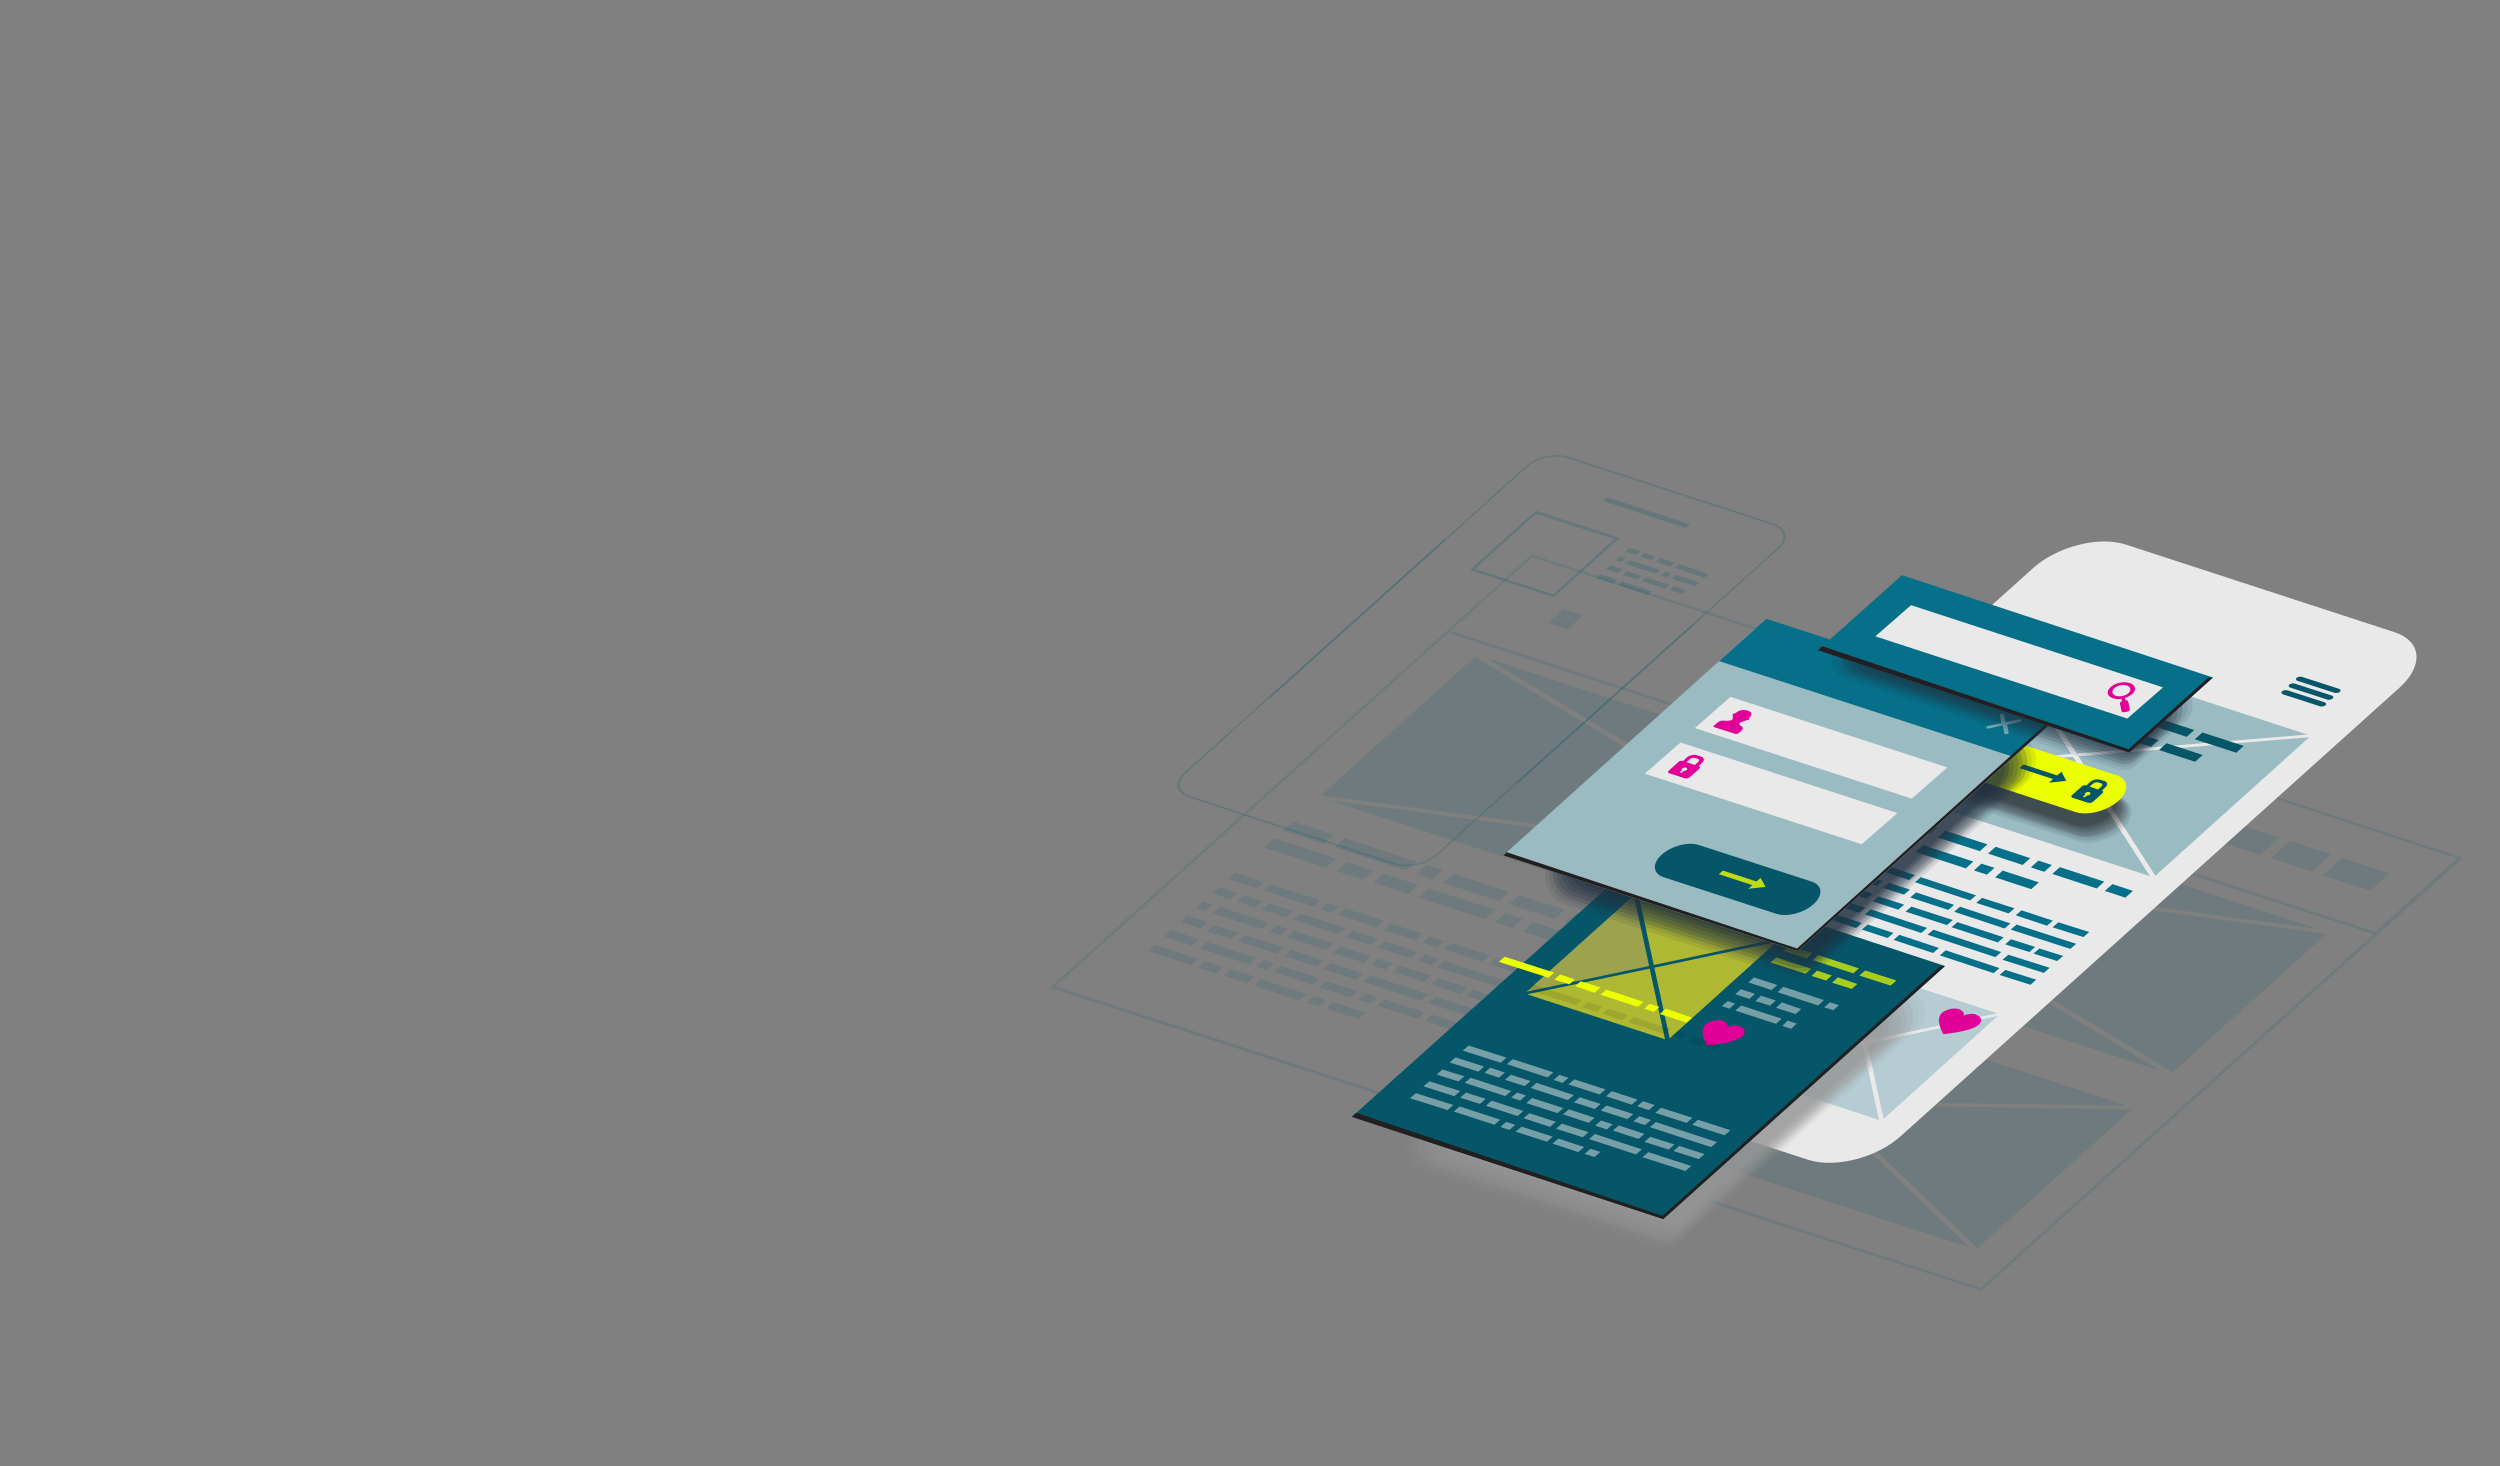 <svg width="1139" height="668" viewBox="0 0 1139 668" fill="none" xmlns="http://www.w3.org/2000/svg">
<rect x="0" y="0" width="1139" height="668" fill="#808080" stroke="none"/>
<g clip-path="url(#clip0_1833_4662)">
<g style="mix-blend-mode:multiply" opacity="0.7">
<path d="M768.001 240.594L730.354 228.26L732.188 226.553L769.941 238.865L768.001 240.594Z" fill="#06566A" fill-opacity="0.3"/>
<path d="M747.271 253.666L752.22 255.252L754.16 253.523L749.211 251.937L747.271 253.666ZM761.414 261.32L758.347 260.323L756.407 262.052L759.474 263.049L761.414 261.32ZM763 256.371L756.379 254.151L754.44 255.88L761.06 258.1L763 256.371ZM778.378 261.567L765.115 257.021L763.175 258.75L776.439 263.296L778.378 261.567ZM760.652 266.533L749.907 262.991L747.968 264.72L758.713 268.262L760.652 266.533ZM747.898 262.319L741.277 260.099L739.338 261.828L745.958 264.048L747.898 262.319ZM740.714 256.923L754.525 261.463L756.465 259.734L742.654 255.194L740.714 256.923ZM752.805 269.405L738.994 264.866L737.054 266.595L750.865 271.134L752.805 269.405ZM774.251 265.407L763.633 261.947L761.694 263.677L772.311 267.136L774.251 265.407ZM768.286 268.868L762.744 267.078L760.805 268.807L766.346 270.597L768.286 268.868ZM747.389 251.115L742.546 249.507L740.606 251.236L745.45 252.844L747.389 251.115ZM736.857 264.111L729.074 261.588L727.134 263.317L734.917 265.84L736.857 264.111ZM739.141 259.344L733.599 257.553L731.66 259.283L737.201 261.073L739.141 259.344ZM740.494 254.334L738.02 253.541L736.08 255.27L738.555 256.063L740.494 254.334Z" fill="#06566A" fill-opacity="0.3"/>
<path d="M735.463 245.626L707.624 270.748L672.008 259.191L699.847 234.07L735.463 245.626ZM737.88 245.114L699.663 232.681L669.696 259.681L707.914 272.114L737.88 245.114V245.114Z" fill="#06566A" fill-opacity="0.3"/>
<path d="M808.201 238.55L714.888 208.148C708.754 206.154 699.821 208.048 695.13 212.338L577.64 318.077L578.465 318.342L695.955 212.602C700.398 208.695 708.49 206.979 714.136 208.747L807.45 239.149C813.118 241.022 814.121 245.751 809.678 249.658L691.437 355.996L692.262 356.261L810.503 249.922C815.299 245.611 814.207 240.461 808.074 238.467L808.201 238.55Z" fill="#06566A" fill-opacity="0.3"/>
<path d="M541.738 363.371L635.016 393.884C641.147 395.886 650.082 394.002 654.779 389.719L772.395 284.12L771.57 283.855L653.954 389.453C649.506 393.355 641.412 395.061 635.768 393.287L542.491 362.773C536.825 360.893 535.827 356.163 540.275 352.261L658.644 246.065L657.819 245.799L539.451 351.996C534.649 356.301 535.735 361.452 541.866 363.454L541.738 363.371Z" fill="#06566A" fill-opacity="0.3"/>
</g>
<g style="mix-blend-mode:multiply" opacity="0.5">
<path d="M712.299 277.561L705.396 283.767L714.224 286.637L721.128 280.431L712.299 277.561ZM605.547 364.532L984.529 487.928L830.082 394.693L605.547 364.532ZM1056.33 423.228L677.345 299.831L831.792 393.066L1056.33 423.228ZM989.873 488.534L1059.96 425.461L835.427 395.299L989.873 488.534ZM672.001 299.226L601.913 362.299L826.447 392.461L672.001 299.226ZM969.396 503.783L762.599 436.507L830.954 501.681L969.396 503.783ZM688.991 499.378L827.433 501.479L759.079 436.305L688.991 499.378ZM690.618 501.088L897.415 568.364L829.06 503.189L690.618 501.088ZM901.086 568.534L971.174 505.46L832.732 503.359L901.086 568.534ZM697.848 252.646L478.397 449.979L902.707 588.107L1122.16 390.775L697.848 252.646ZM1082.55 424.623L661.647 287.669L660.597 288.682L1081.5 425.636L902.419 586.746L480.937 449.282L698.105 253.857L1119.52 391.017L1082.48 424.321L1082.55 424.623ZM575.984 386.133L604.174 395.331L608.827 391.183L580.637 381.985L575.984 386.133ZM721.135 422.853L725.788 418.705L717.812 416.128L713.159 420.276L721.135 422.853ZM625.448 396.51L613.576 392.705L608.923 396.853L620.795 400.659L625.448 396.51ZM607.888 386.007L640.644 396.608L645.297 392.46L612.541 381.859L607.888 386.007ZM584.63 378.451L602.988 384.517L607.641 380.369L589.283 374.303L584.63 378.451ZM646.428 408.976L676.474 418.728L681.127 414.58L651.081 404.828L646.428 408.976ZM662.284 398.026L657.631 402.174L682.778 410.436L687.431 406.288L662.284 398.026ZM685.876 416.102L681.223 420.25L689.047 422.859L693.7 418.711L685.876 416.102ZM657.352 396.385L650.045 393.982L645.392 398.13L652.699 400.533L657.352 396.385ZM625.695 402.149L641.495 407.334L646.148 403.186L630.348 398.001L625.695 402.149ZM712.88 414.486L692.179 407.811L687.526 411.959L708.227 418.634L712.88 414.486ZM726.035 424.343L752.52 432.953L757.173 428.805L730.688 420.195L726.035 424.343ZM693.947 424.349L715.5 431.319L720.153 427.171L698.6 420.201L693.947 424.349ZM1062.09 389.285L1043.4 383.132L1034.63 390.997L1053.33 397.15L1062.09 389.285ZM1003.52 370.248L982.302 363.366L973.537 371.231L994.755 378.113L1003.52 370.248ZM1038.5 381.641L1008.45 371.889L999.687 379.754L1029.73 389.507L1038.5 381.641ZM950.032 352.82L921.842 343.622L913.077 351.488L941.267 360.685L950.032 352.82ZM1088.58 397.895L1067.02 390.926L1058.26 398.791L1079.81 405.761L1088.58 397.895ZM977.553 361.843L954.813 354.494L946.048 362.359L968.788 369.709L977.553 361.843ZM586.542 423.254L581.61 421.613L578.429 424.5L583.361 426.142L586.542 423.254ZM552.449 407.089L560.273 409.698L563.455 406.81L555.63 404.201L552.449 407.089ZM559.742 400.484L572.65 404.702L575.832 401.815L562.924 397.596L559.742 400.484ZM545.123 413.542L549.203 414.89L552.384 412.003L548.305 410.655L545.123 413.542ZM613.014 422.858L592.465 416.15L589.284 419.037L609.833 425.745L613.014 422.858ZM589.087 415.127L578.219 411.583L575.038 414.471L585.906 418.015L589.087 415.127ZM624.421 457.27L627.602 454.382L622.152 452.534L618.971 455.422L624.421 457.27ZM604.906 411.457L601.725 414.344L606.657 415.986L609.839 413.098L604.906 411.457ZM650.545 452.995L624.546 444.439L621.364 447.327L647.363 455.883L650.545 452.995ZM563.652 410.72L571.811 413.416L574.992 410.529L566.833 407.833L563.652 410.72ZM552.613 416.064L575.019 423.327L578.2 420.439L555.795 413.176L552.613 416.064ZM575.877 405.757L598.283 413.019L601.464 410.132L579.059 402.869L575.877 405.757ZM657.89 432.469L675.212 438.122L678.393 435.235L661.071 429.581L657.89 432.469ZM557.337 444.306L568.205 447.85L571.386 444.962L560.518 441.418L557.337 444.306ZM602.993 437.47L588.38 432.665L585.198 435.553L599.811 440.358L602.993 437.47ZM572.304 440.342L577.236 441.983L580.417 439.096L575.485 437.454L572.304 440.342ZM571.464 449.056L592.013 455.764L595.195 452.876L574.645 446.168L571.464 449.056ZM545.832 440.739L553.991 443.435L557.172 440.547L549.013 437.851L545.832 440.739ZM693.203 449.166L658.073 437.805L654.891 440.692L690.021 452.054L693.203 449.166ZM618.472 451.576L604.376 446.977L601.195 449.865L615.29 454.464L618.472 451.576ZM523.243 433.357L542.605 439.684L545.786 436.796L526.424 430.469L523.243 433.357ZM650.925 457.024L675.888 465.167L679.07 462.28L654.106 454.137L650.925 457.024ZM667.932 453.735L683.214 458.714L686.395 455.826L671.113 450.847L667.932 453.735ZM668.404 449.999L655.161 445.693L651.98 448.581L665.223 452.886L668.404 449.999ZM595.391 456.786L600.809 458.483L603.991 455.595L598.573 453.899L595.391 456.786ZM678.439 439.177L697.801 445.504L700.982 442.617L681.62 436.289L678.439 439.177ZM604.188 459.505L618.952 464.278L622.133 461.391L607.369 456.618L604.188 459.505ZM649.169 465.142L668.531 471.47L671.712 468.582L652.35 462.255L649.169 465.142ZM627.616 458.173L645.791 464.12L648.972 461.232L630.797 455.285L627.616 458.173ZM537.798 419.996L546.809 422.985L549.991 420.098L540.979 417.108L537.798 419.996ZM630.323 419.504L613.001 413.85L609.82 416.738L627.142 422.391L630.323 419.504ZM607.059 429.811L589.737 424.158L586.556 427.045L603.878 432.699L607.059 429.811ZM627.628 427.663L616.241 423.912L613.06 426.8L624.446 430.55L627.628 427.663ZM585.002 431.643L567.528 426.021L564.347 428.909L581.82 434.53L585.002 431.643ZM645.802 433.609L631.038 428.836L627.856 431.724L642.621 436.497L645.802 433.609ZM530.536 426.752L543.11 430.883L546.291 427.995L533.718 423.864L530.536 426.752ZM564.15 424.999L553.282 421.455L550.101 424.342L560.969 427.887L564.15 424.999ZM572.107 436.432L549.701 429.169L546.52 432.057L568.925 439.319L572.107 436.432ZM647.861 425.427L633.766 420.829L630.584 423.716L644.679 428.315L647.861 425.427ZM624.597 435.735L610.502 431.136L607.32 434.024L621.415 438.622L624.597 435.735ZM621.016 443.449L606.252 438.676L603.071 441.564L617.835 446.337L621.016 443.449ZM580.614 443.006L597.936 448.659L601.117 445.772L583.795 440.118L580.614 443.006ZM651.902 444.488L637.807 439.889L634.626 442.776L648.721 447.375L651.902 444.488ZM634.429 438.866L627.975 436.757L624.794 439.645L631.248 441.754L634.429 438.866ZM646.031 437.671L652.334 439.812L655.515 436.924L649.212 434.783L646.031 437.671ZM648.09 429.489L654.544 431.598L657.725 428.71L651.271 426.601L648.09 429.489Z" fill="#06566A" fill-opacity="0.3"/>
</g>
<path d="M698.931 463.246L926.217 258.878C937.233 248.955 956.132 244.157 968.339 248.05L1091.12 288.091C1103.35 292.135 1104.3 303.315 1093.29 313.238L866.001 517.606C854.985 527.529 836.085 532.327 823.878 528.434L701.102 488.394C688.864 484.35 687.916 473.169 698.931 463.246V463.246Z" fill="#E9E9E9"/>
<g style="mix-blend-mode:multiply">
<path d="M905.468 384.677L886.29 378.469L882.838 381.572L902.016 387.78L905.468 384.677ZM899.068 392.515L876.145 385.046L872.693 388.149L895.616 395.618L899.068 392.515ZM924.981 390.972L909.181 385.787L905.729 388.89L921.529 394.075L924.981 390.972ZM934.813 394.104L928.694 392.082L925.242 395.185L931.361 397.207L934.813 394.104ZM844.641 364.696L830.546 360.097L827.094 363.2L841.19 367.799L844.641 364.696ZM843.994 374.317L822.593 367.316L819.141 370.419L840.542 377.42L843.994 374.317ZM902.749 393.473L899.297 396.576L905.233 398.479L908.685 395.376L902.749 393.473ZM873.317 373.948L848.354 365.805L844.902 368.908L869.866 377.051L873.317 373.948ZM882.632 376.874L877.03 375.058L873.578 378.161L879.18 379.977L882.632 376.874ZM872.487 383.451L860.432 379.526L856.98 382.629L869.035 386.554L872.487 383.451ZM847.707 375.427L844.255 378.53L853.267 381.519L856.719 378.416L847.707 375.427ZM908.978 399.74L925.448 405.1L928.899 401.997L912.43 396.637L908.978 399.74ZM958.708 401.683L938.494 395.062L935.042 398.165L955.257 404.786L958.708 401.683ZM971.768 405.869L962.421 402.793L958.969 405.896L968.316 408.972L971.768 405.869ZM867.511 412.168L855.791 408.331L853.118 410.636L864.839 414.474L867.511 412.168ZM870.294 408.891L887.616 414.544L890.289 412.239L872.967 406.586L870.294 408.891ZM900.378 411.364L915.142 416.137L917.815 413.832L903.05 409.059L900.378 411.364ZM889.133 422.443L910.2 429.357L912.872 427.051L891.805 420.137L889.133 422.443ZM890.325 415.393L913.28 423.013L915.953 420.707L892.998 413.087L890.325 415.393V415.393ZM816.957 391.431L823.746 393.628L826.418 391.322L819.63 389.126L816.957 391.431ZM835.911 401.797L831.831 400.449L829.159 402.755L833.238 404.103L835.911 401.797ZM837.956 395.041L828.976 392.202L826.304 394.508L835.283 397.346L837.956 395.041ZM857.803 401.423L840.816 395.857L838.143 398.162L855.131 403.728L857.803 401.423ZM877.975 422.753L852.311 414.285L849.638 416.59L875.303 425.059L877.975 422.753ZM827.129 387.22L845.79 393.221L848.462 390.916L829.802 384.914L827.129 387.22ZM872.458 401.951L897.605 410.213L900.277 407.908L875.131 399.646L872.458 401.951ZM880.716 434.186L883.388 431.88L865.365 425.901L862.692 428.207L880.716 434.186ZM911.767 433.767L880.836 423.57L878.163 425.875L909.094 436.072L911.767 433.767ZM872.39 398.646L858.111 393.928L855.439 396.234L869.717 400.952L872.39 398.646ZM834.806 408.512L820.376 403.826L817.703 406.132L832.133 410.818L834.806 408.512ZM870.161 405.284L860.664 402.239L857.991 404.545L867.489 407.589L870.161 405.284ZM817.667 402.978L808.687 400.14L806.015 402.446L814.994 405.284L817.667 402.978ZM808.06 395.689L826.72 401.691L829.393 399.385L810.732 393.384L808.06 395.689ZM824.267 412.486L805.606 406.484L802.934 408.789L821.594 414.791L824.267 412.486ZM853.169 407.148L838.89 402.43L836.218 404.735L850.496 409.453L853.169 407.148ZM862.656 425.053L850.935 421.216L848.263 423.521L859.983 427.359L862.656 425.053ZM843.509 429.429L847.923 430.864L850.595 428.559L846.181 427.124L843.509 429.429ZM850.815 431.832L863.054 435.876L865.726 433.57L853.488 429.526L850.815 431.832V431.832ZM831.307 418.106L845.586 422.824L848.258 420.519L833.98 415.801L831.307 418.106ZM812.092 419.177L821.071 422.015L823.744 419.71L814.764 416.872L812.092 419.177ZM849.785 413.556L837.73 409.631L835.057 411.937L847.113 415.861L849.785 413.556ZM824.519 415.91L828.598 417.258L831.271 414.952L827.191 413.604L824.519 415.91ZM937.814 420.182L935.141 422.488L949.204 426.935L951.877 424.63L937.814 420.182ZM926.454 434.446L937.29 437.839L939.962 435.534L929.126 432.141L926.454 434.446ZM912.353 437.278L931.165 443.248L933.838 440.942L915.026 434.972L912.353 437.278ZM910.978 444.209L925.041 448.656L927.713 446.351L913.65 441.903L910.978 444.209ZM883.791 435.272L908.269 443.36L910.941 441.055L886.464 432.967L883.791 435.272ZM823.996 423.134L840.983 428.7L843.656 426.395L826.668 420.829L823.996 423.134ZM827.427 384.153L809.069 378.087L806.397 380.392L824.755 386.458L827.427 384.153ZM918.337 417.04L932.615 421.758L935.288 419.453L921.01 414.735L918.337 417.04V417.04ZM849.017 394.276L853.096 395.624L855.769 393.318L851.689 391.97L849.017 394.276ZM945.903 430.006L918.749 421.221L916.077 423.527L943.231 432.311L945.903 430.006ZM927.238 431.435L916.218 427.922L913.546 430.228L924.565 433.74L927.238 431.435ZM889.701 419.161L870.857 413.04L868.185 415.345L887.029 421.466L889.701 419.161ZM817.526 388.149L803.248 383.431L800.575 385.737L814.853 390.455L817.526 388.149ZM776.563 407.426L800.339 415.188L803.011 412.883L779.235 405.12L776.563 407.426ZM803.383 405.691L785.209 399.744L782.536 402.049L800.711 407.996L803.383 405.691ZM806.464 399.347L791.182 394.368L788.509 396.673L803.792 401.652L806.464 399.347ZM808.358 392.622L797.155 388.991L794.482 391.297L805.685 394.928L808.358 392.622ZM803.08 416.188L809.868 418.384L812.541 416.079L805.752 413.882L803.08 416.188Z" fill="#06708A"/>
</g>
<g style="mix-blend-mode:multiply">
<path d="M1046.64 310.167L1063.77 315.701C1064.44 315.876 1065.5 315.651 1066.04 315.22C1066.58 314.789 1066.46 314.184 1065.75 313.859L1048.62 308.325C1047.95 308.15 1046.89 308.375 1046.35 308.806C1045.81 309.237 1045.93 309.842 1046.64 310.167ZM1062.45 316.93L1045.32 311.396C1044.65 311.221 1043.59 311.446 1043.05 311.877C1042.51 312.308 1042.63 312.913 1043.33 313.238L1060.47 318.772C1061.14 318.946 1062.2 318.722 1062.74 318.291C1063.28 317.86 1063.16 317.255 1062.45 316.93ZM1059.15 320.001L1042.01 314.466C1041.35 314.292 1040.29 314.517 1039.75 314.948C1039.2 315.378 1039.33 315.984 1040.03 316.309L1057.17 321.843C1057.84 322.017 1058.9 321.793 1059.44 321.362C1059.98 320.931 1059.85 320.326 1059.15 320.001Z" fill="#06566A"/>
</g>
<path d="M946.92 344.589L982.001 398.957L1052.09 335.884L946.92 344.589Z" fill="#9BBBC3"/>
<path d="M979.516 399.169L944.435 344.801L839.266 353.506L979.516 399.169Z" fill="#9BBBC3"/>
<path d="M946.177 343.324L1051.19 334.651L911.097 288.957L946.177 343.324Z" fill="#9BBBC3"/>
<path d="M838.524 352.24L943.693 343.535L908.612 289.167L838.524 352.24Z" fill="#9BBBC3"/>
<g style="mix-blend-mode:multiply">
<path d="M774.038 451.43L714.557 463.884L781.471 485.736L774.038 451.43Z" fill="#C8C8C8"/>
<path d="M768.467 415.465L776.051 449.739L835.349 437.166L768.467 415.465Z" fill="#C8C8C8"/>
<path d="M773.781 450.22L766.349 415.914L714.299 462.674L773.781 450.22Z" fill="#C8C8C8"/>
<path d="M835.637 438.528L776.306 450.95L783.739 485.256L835.637 438.528Z" fill="#C8C8C8"/>
</g>
<g style="mix-blend-mode:multiply">
<path d="M848.625 475.924L789.144 488.378L856.058 510.23L848.625 475.924Z" fill="#B4CCD2"/>
<path d="M843.054 439.958L850.455 474.113L909.936 461.658L843.054 439.958Z" fill="#B4CCD2"/>
<path d="M848.337 474.563L840.785 440.44L788.887 487.169L848.337 474.563Z" fill="#B4CCD2"/>
<path d="M910.192 462.87L850.742 475.476L858.175 509.782L910.192 462.87Z" fill="#B4CCD2"/>
</g>
<path d="M976.706 329.264L980.158 326.161L960.98 319.953L957.528 323.056L976.706 329.264ZM950.835 326.53L947.383 329.633L970.307 337.102L973.759 333.999L950.835 326.53ZM996.252 335.71L999.704 332.607L983.903 327.422L980.451 330.525L996.252 335.71ZM1003.42 333.717L999.965 336.82L1018.81 342.941L1022.26 339.838L1003.42 333.717ZM977.504 335.259L974.052 338.363L979.988 340.265L983.44 337.162L977.504 335.259ZM946.701 315.235L913.611 304.547L910.159 307.65L943.25 318.338L946.701 315.235ZM953.815 321.946L957.267 318.843L950.295 316.528L946.843 319.631L953.815 321.946ZM935.067 321.495L931.615 324.598L943.67 328.523L947.122 325.42L935.067 321.495ZM918.295 316.2L914.843 319.303L927.902 323.489L931.354 320.386L918.295 316.2ZM983.613 341.709L1000.08 347.069L1003.53 343.966L987.065 338.606L983.613 341.709Z" fill="#06566A"/>
<g opacity="0.7">
<path opacity="0.1" d="M891.609 350.625C894.52 347.953 898.683 345.964 902.918 345.066C906.095 344.392 909.097 344.388 911.623 345.117C911.925 345.052 912.627 345.378 912.81 345.497L938.259 353.695L940.45 354.337L963.708 361.893C965.23 362.361 967.884 363.695 968.714 364.626C969.543 365.556 970.373 366.487 970.781 367.665C971.94 370.897 970.679 374.642 967.108 377.928C964.197 380.6 960.035 382.589 955.799 383.487C952.623 384.161 949.62 384.165 947.095 383.436C946.792 383.5 946.091 383.175 945.907 383.056L920.458 374.858L918.267 374.216L895.009 366.66C893.487 366.192 890.833 364.858 890.004 363.927C889.174 362.997 888.345 362.066 887.937 360.888C886.777 357.656 888.038 353.911 891.609 350.625V350.625Z" fill="black"/>
<path opacity="0.1" d="M892.732 350.702C895.524 348.213 899.535 346.256 903.619 345.39C906.645 344.749 909.647 344.744 912.173 345.473C912.475 345.409 913.177 345.735 913.36 345.854L937.989 353.91L940.028 354.584L962.617 361.966C963.804 362.346 966.793 363.767 967.591 364.547C968.571 365.445 969.369 366.225 969.745 367.251C971.023 370.3 969.914 374.013 966.311 377.148C963.519 379.637 959.508 381.594 955.423 382.46C952.398 383.101 949.396 383.105 946.87 382.376C946.567 382.441 945.866 382.115 945.683 381.996L921.054 373.94L919.014 373.266L896.426 365.884C895.238 365.504 892.25 364.082 891.452 363.303C890.471 362.404 889.674 361.625 889.298 360.598C888.019 357.55 889.129 353.837 892.732 350.702V350.702Z" fill="black"/>
<path opacity="0.2" d="M893.703 350.812C896.495 348.323 900.387 346.549 904.32 345.715C907.345 345.074 910.196 345.102 912.539 345.712C912.69 345.679 913.543 345.973 913.726 346.092L937.653 353.822L939.693 354.496L961.58 361.553C962.616 361.965 965.756 363.355 966.522 363.983C967.502 364.881 968.268 365.509 968.795 366.504C970.193 369.369 969.203 372.899 965.599 376.034C962.808 378.522 958.916 380.296 954.983 381.13C951.957 381.772 949.106 381.744 946.764 381.134C946.612 381.166 945.76 380.873 945.577 380.753L921.649 373.023L919.609 372.349L897.722 365.293C896.686 364.88 893.546 363.491 892.781 362.863C891.8 361.964 891.034 361.336 890.507 360.342C889.11 357.476 890.1 353.947 893.703 350.812Z" fill="black"/>
<path opacity="0.2" d="M894.676 350.922C897.317 348.466 901.209 346.692 904.991 345.89C907.865 345.281 910.565 345.34 912.907 345.95C913.058 345.918 913.911 346.212 913.943 346.363L937.201 353.919L939.241 354.593L960.459 361.475C961.311 361.769 964.635 363.277 965.185 363.635C966.134 364.382 966.899 365.01 967.426 366.005C968.943 368.686 967.953 372.216 964.501 375.319C961.86 377.776 957.968 379.549 954.187 380.351C951.313 380.961 948.613 380.901 946.27 380.291C946.119 380.323 945.266 380.03 945.234 379.878L921.976 372.322L919.937 371.648L898.718 364.766C897.866 364.473 894.543 362.964 893.992 362.607C893.044 361.859 892.278 361.231 891.751 360.237C890.234 357.555 891.225 354.025 894.676 350.922Z" fill="black"/>
<path opacity="0.2" d="M895.799 350.999C898.471 348.694 902.06 346.984 905.691 346.214C908.414 345.637 911.114 345.697 913.456 346.307C913.456 346.307 914.309 346.6 914.46 346.568L936.865 353.831L938.722 354.385L959.271 361.093C959.94 361.268 963.566 362.712 963.965 363.101C965.033 363.665 965.83 364.445 966.325 365.288C967.961 367.787 967.122 371.284 963.789 374.204C961.117 376.509 957.528 378.219 953.897 378.988C951.174 379.566 948.474 379.506 946.132 378.896C946.132 378.896 945.279 378.603 945.128 378.635L922.723 371.372L920.866 370.817L900.317 364.109C899.648 363.935 896.022 362.491 895.623 362.101C894.555 361.537 893.758 360.758 893.263 359.915C891.627 357.416 892.466 353.919 895.799 350.999V350.999Z" fill="black"/>
<path opacity="0.2" d="M896.771 351.111C899.292 348.837 902.882 347.128 906.393 346.541C909.116 345.964 911.665 346.056 913.856 346.698C913.856 346.698 914.708 346.991 914.859 346.959L936.596 354.048L938.452 354.603L958.3 360.985C958.634 361.072 962.746 362.571 962.961 362.842C964.029 363.406 964.795 364.034 965.409 364.694C967.165 367.009 966.445 370.323 963.112 373.243C960.591 375.516 957.001 377.225 953.49 377.812C950.767 378.389 948.218 378.297 946.027 377.655C946.027 377.655 945.175 377.362 945.024 377.394L923.287 370.306L921.431 369.751L901.583 363.369C901.249 363.281 897.137 361.782 896.922 361.512C895.854 360.948 895.088 360.32 894.474 359.66C892.718 357.345 893.438 354.031 896.771 351.111V351.111Z" fill="black"/>
<path opacity="0.3" d="M897.742 351.222C900.112 348.981 903.583 347.454 907.062 346.717C909.633 346.171 912.182 346.263 914.222 346.937C914.222 346.937 915.074 347.231 915.226 347.199L936.261 353.962L937.966 354.548L957.144 360.757C957.295 360.724 961.558 362.192 961.59 362.343C962.626 362.756 963.543 363.352 964.157 364.012C966.032 366.143 965.312 369.457 962.131 372.345C959.76 374.586 956.29 376.113 952.811 376.85C950.24 377.396 947.691 377.304 945.651 376.63C945.651 376.63 944.799 376.336 944.647 376.368L923.612 369.605L921.907 369.018L902.729 362.81C902.577 362.842 898.315 361.375 898.282 361.224C897.247 360.811 896.33 360.215 895.716 359.555C893.841 357.424 894.561 354.109 897.742 351.222Z" fill="black"/>
<path opacity="0.3" d="M945.308 375.753L922.384 368.284L899.461 360.815C894.863 359.261 894.451 355.081 898.714 351.331C902.826 347.614 910.023 345.772 914.621 347.326L937.544 354.795L960.468 362.264C965.065 363.819 965.477 367.999 961.214 371.748C957.102 375.466 949.905 377.308 945.308 375.753V375.753Z" fill="black"/>
</g>
<path d="M945.33 369.9L888.615 351.418C882.863 349.634 882.345 344.211 887.539 339.632C892.733 335.053 901.562 332.707 907.346 334.642L964.061 353.124C969.814 354.908 970.331 360.331 965.137 364.909C959.944 369.488 951.115 371.835 945.33 369.9V369.9Z" fill="#ECFF00"/>
<path d="M941.376 355.721L939.235 351.591L937.223 353.282L921.941 348.303L920.079 349.962L935.362 354.941L933.5 356.601L941.376 355.721Z" fill="#06566A"/>
<path d="M957.652 360.174L959.362 358.547C960.412 357.534 960.156 356.324 958.785 355.824L956.929 355.269C955.558 354.77 953.44 355.219 952.239 356.264L950.529 357.891C949.828 357.565 948.92 357.758 948.411 358.34L944.029 362.273C943.488 362.703 943.616 363.309 944.286 363.483L951.409 365.766C952.078 365.94 952.986 365.748 953.527 365.317L957.909 361.384C958.45 360.954 958.322 360.349 957.652 360.174V360.174ZM950.854 362.406L949.773 363.268L948.92 362.974L950.002 362.113C949.786 361.842 949.874 361.508 950.144 361.292C950.534 360.893 951.441 360.701 951.959 360.907C952.477 361.114 952.573 361.567 952.184 361.966C951.913 362.182 951.34 362.461 950.854 362.406V362.406ZM955.979 359.739L952.051 358.359L953.523 357.098C954.183 356.484 955.393 356.227 956.094 356.553L957.098 356.814C957.951 357.108 958.079 357.713 957.419 358.327L955.947 359.587L955.979 359.739Z" fill="#06566A"/>
<path d="M900.419 462.254C898.714 461.667 896.532 461.814 894.662 462.684C895.042 461.497 894.181 460.415 892.627 459.796C890.252 459.035 886.773 459.773 884.761 461.464C881.309 464.567 885.388 471.132 885.388 471.132C885.388 471.132 897.961 470.046 901.413 466.943C903.275 465.284 902.826 463.166 900.451 462.405L900.419 462.254Z" fill="#E10098"/>
<path opacity="0.1" d="M754.707 568.545L647.819 533.355C640.177 530.865 637.909 520.913 643.85 515.386L747.431 416.442C750.342 413.77 754.426 412.904 758.02 414.196L869.658 450.909C877.482 453.517 879.599 463.501 873.507 469.061L765.145 566.332C762.353 568.82 758.269 569.686 754.707 568.545Z" fill="#979797"/>
<path opacity="0.1" d="M754.96 566.754L650.629 532.444C642.837 529.986 640.72 520.003 646.629 514.324L747.697 418.441C750.608 415.769 754.693 414.903 758.438 416.164L867 451.79C874.824 454.398 876.941 464.382 870.849 469.942L765.7 564.476C762.757 566.997 758.856 567.982 755.111 566.722L754.96 566.754Z" fill="#979797"/>
<path opacity="0.2" d="M755.244 565.112L653.471 531.682C645.646 529.074 643.378 519.122 649.47 513.562L748.027 420.742C750.938 418.07 755.022 417.203 758.767 418.464L864.102 453.035C871.926 455.644 874.227 465.747 867.983 471.339L766.016 562.986C763.105 565.658 759.172 566.492 755.427 565.231L755.244 565.112Z" fill="#979797"/>
<path opacity="0.2" d="M755.528 563.471L656.129 530.803C648.305 528.194 646.004 518.091 652.248 512.499L748.292 422.74C751.203 420.068 755.287 419.202 759.032 420.463L861.172 454.131C869.148 456.708 871.297 466.843 865.053 472.435L766.117 561.226C763.206 563.898 759.122 564.764 755.528 563.471V563.471Z" fill="#979797"/>
<path opacity="0.2" d="M755.965 561.798L659.123 530.011C651.148 527.434 648.999 517.299 655.21 511.556L748.926 424.978C751.837 422.306 755.921 421.44 759.666 422.701L858.579 455.314C866.555 457.891 868.736 468.177 862.492 473.769L766.737 559.672C763.826 562.345 759.742 563.211 755.997 561.95L755.965 561.798Z" fill="#979797"/>
<path opacity="0.2" d="M756.248 560.157L661.933 529.098C653.957 526.522 651.776 516.235 658.02 510.643L749.223 427.128C752.134 424.456 756.218 423.59 759.963 424.851L855.649 456.409C863.625 458.986 865.806 469.272 859.594 475.015L767.053 558.183C764.142 560.855 760.058 561.721 756.313 560.46L756.248 560.157Z" fill="#979797"/>
<path opacity="0.3" d="M756.532 558.517L664.775 528.338C656.799 525.761 654.618 515.475 660.829 509.732L749.52 429.278C752.431 426.606 756.516 425.74 760.412 426.969L852.871 457.473C860.847 460.05 863.06 470.487 856.816 476.079L767.456 556.359C764.545 559.031 760.461 559.897 756.716 558.636L756.532 558.517Z" fill="#979797"/>
<path opacity="0.3" d="M756.937 556.692L667.553 527.275C659.426 524.73 657.213 514.292 663.576 508.517L749.755 431.125C752.666 428.453 756.901 427.555 760.646 428.816L850.03 458.233C858.157 460.778 860.37 471.215 854.007 476.991L767.828 554.383C764.917 557.055 760.682 557.953 756.937 556.692V556.692Z" fill="#979797"/>
<path d="M757.771 555.408L615.903 508.825L744.316 393.55L886.184 440.134L757.771 555.408Z" fill="#065669"/>
<g style="mix-blend-mode:color-dodge">
<path d="M757.451 553.895L617.884 506.982L615.904 508.824L757.771 555.408L886.033 440.166L883.851 440.312L757.451 553.895Z" fill="#231F20"/>
</g>
<path opacity="0.5" d="M726.485 509.245L714.764 505.407L712.092 507.712L723.812 511.55L726.485 509.245ZM729.268 505.967L741.474 509.86L744.147 507.555L731.94 503.662L729.268 505.967ZM745.926 504.016L751.192 505.745L753.865 503.439L748.598 501.711L745.926 504.016ZM734.832 515.062L746.553 518.9L749.225 516.594L737.504 512.757L734.832 515.062ZM744.215 510.86L749.482 512.588L752.155 510.283L746.888 508.554L744.215 510.86ZM676.298 488.746L682.935 490.974L685.608 488.669L678.97 486.441L676.298 488.746ZM695.251 499.112L691.172 497.764L688.499 500.069L692.579 501.417L695.251 499.112ZM697.328 492.507L688.349 489.668L685.676 491.974L694.656 494.812L697.328 492.507ZM717.025 498.921L700.037 493.355L697.365 495.66L714.352 501.226L717.025 498.921ZM723.771 515.827L711.564 511.934L708.892 514.24L721.098 518.132L723.771 515.827ZM686.534 484.837L705.043 490.871L707.716 488.565L689.206 482.531L686.534 484.837ZM731.679 499.449L743.4 503.287L746.073 500.981L734.352 497.144L731.679 499.449ZM726.479 527.108L729.152 524.803L724.586 523.4L721.914 525.705L726.479 527.108ZM748.033 523.644L726.631 516.643L723.959 518.949L745.36 525.95L748.033 523.644ZM731.492 496.328L717.245 491.761L714.573 494.066L728.819 498.633L731.492 496.328ZM694.059 506.162L679.629 501.476L676.957 503.781L691.386 508.467L694.059 506.162ZM729.263 502.965L719.766 499.921L717.093 502.226L726.591 505.27L729.263 502.965ZM676.92 500.628L667.941 497.789L665.268 500.095L674.248 502.933L676.92 500.628ZM667.313 493.338L685.822 499.372L688.495 497.067L669.986 491.033L667.313 493.338ZM683.52 510.135L665.011 504.101L662.338 506.407L680.848 512.441L683.52 510.135ZM712.271 504.829L698.024 500.263L695.352 502.568L709.598 507.135L712.271 504.829ZM721.726 522.583L710.005 518.746L707.333 521.051L719.053 524.889L721.726 522.583ZM690.529 515.604L704.775 520.171L707.447 517.865L693.201 513.299L690.529 515.604ZM708.855 511.086L696.8 507.161L694.127 509.467L706.183 513.391L708.855 511.086ZM683.589 513.44L687.668 514.788L690.341 512.483L686.261 511.135L683.589 513.44ZM773.626 510.156L770.953 512.462L785.717 517.235L788.39 514.929L773.626 510.156ZM762.417 524.388L773.954 528.107L776.627 525.801L765.089 522.083L762.417 524.388ZM748.317 527.22L767.83 533.515L770.502 531.21L750.989 524.914L748.317 527.22ZM686.378 481.866L669.088 476.364L666.416 478.67L683.706 484.172L686.378 481.866V481.866ZM754.149 507.015L768.395 511.581L771.068 509.276L756.822 504.709L754.149 507.015ZM707.816 492.022L711.896 493.37L714.568 491.064L710.489 489.716L707.816 492.022ZM782.265 520.338L754.41 511.227L751.737 513.533L779.593 522.643L782.265 520.338ZM762.898 521.441L751.879 517.929L749.206 520.234L760.226 523.746L762.898 521.441ZM734.708 512.243L729.442 510.515L726.769 512.82L732.036 514.549L734.708 512.243ZM676.174 485.927L663.115 481.741L660.442 484.046L673.502 488.232L676.174 485.927V485.927ZM662.183 503.436L645.076 498.053L642.404 500.359L659.51 505.742L662.183 503.436ZM665.264 497.092L651.201 492.645L648.528 494.95L662.591 499.398L665.264 497.092ZM667.157 490.368L657.174 487.269L654.501 489.574L664.485 492.674L667.157 490.368Z" fill="#E9E9E9"/>
<path opacity="0.7" d="M864.031 446.728L849.784 442.162L847.112 444.467L861.358 449.034L864.031 446.728Z" fill="#ECFF00"/>
<path opacity="0.7" d="M825.642 434.161L815.292 430.823L812.619 433.128L823.001 436.617L825.642 434.161Z" fill="#ECFF00"/>
<path opacity="0.7" d="M825.119 441.386L809.318 436.2L806.646 438.506L822.597 443.659L825.119 441.386Z" fill="#ECFF00"/>
<path opacity="0.7" d="M846.892 441.194L828.383 435.16L825.862 437.433L844.371 443.467L846.892 441.194Z" fill="#ECFF00"/>
<path opacity="0.7" d="M846.186 448.299L837.326 445.277L834.685 447.734L843.665 450.572L846.186 448.299Z" fill="#ECFF00"/>
<path opacity="0.7" d="M827.828 442.231L825.338 444.656L831.944 446.733L834.616 444.428L827.828 442.231Z" fill="#ECFF00"/>
<g opacity="0.7">
<path opacity="0.7" d="M799.782 456.083L806.387 458.16L809.06 455.855L802.271 453.659L799.782 456.083Z" fill="#E9E9E9"/>
<path opacity="0.7" d="M818.551 466.33L814.472 464.982L811.983 467.407L816.062 468.755L818.551 466.33Z" fill="#E9E9E9"/>
<path opacity="0.7" d="M820.629 459.723L811.769 456.702L809.129 459.158L818.108 461.997L820.629 459.723Z" fill="#E9E9E9"/>
<path opacity="0.7" d="M809.836 452.056L828.345 458.09L830.985 455.633L812.476 449.599L809.836 452.056Z" fill="#E9E9E9"/>
<path opacity="0.7" d="M790.581 460.406L809.091 466.44L811.763 464.134L793.254 458.1L790.581 460.406Z" fill="#E9E9E9"/>
<path opacity="0.7" d="M809.766 448.75L799.082 445.325L796.56 447.598L807.094 451.055L809.766 448.75Z" fill="#E9E9E9"/>
<path opacity="0.7" d="M831.053 458.937L835.284 460.253L837.805 457.979L833.726 456.631L831.053 458.937Z" fill="#E9E9E9"/>
<path opacity="0.7" d="M799.563 452.811L793.109 450.702L790.588 452.976L797.042 455.085L799.563 452.811Z" fill="#E9E9E9"/>
<path opacity="0.7" d="M790.545 457.252L787.135 456.078L784.462 458.384L787.873 459.557L790.545 457.252Z" fill="#E9E9E9"/>
</g>
<path d="M751.601 441.323L695.75 453.008L758.584 473.512L751.601 441.323Z" fill="#AEB833"/>
<path d="M746.479 407.477L753.463 439.665L809.281 427.829L746.479 407.477Z" fill="#AEB833"/>
<path d="M751.345 440.114L744.362 407.925L695.494 451.798L751.345 440.114Z" fill="#9CA34C"/>
<path d="M809.539 429.04L753.72 440.876L760.703 473.065L809.539 429.04Z" fill="#AEB833"/>
<path d="M792.725 467.538C791.02 466.951 788.838 467.097 786.968 467.968C787.349 466.781 786.487 465.699 784.933 465.08C782.559 464.319 779.079 465.057 777.067 466.748C773.615 469.851 777.694 476.416 777.694 476.416C777.694 476.416 790.268 475.33 793.72 472.227C795.581 470.568 795.132 468.45 792.758 467.689L792.725 467.538Z" fill="#E10098"/>
<path opacity="0.1" d="M814.851 445.144L713.325 412.137C703.46 408.854 700.798 396.299 708.481 389.295L803.48 303.552C807.051 300.266 812.043 299.207 816.792 300.729L918.318 333.737C928.182 337.02 930.844 349.575 923.161 356.579L828.162 442.322C824.591 445.608 819.599 446.667 814.851 445.144V445.144Z" fill="#21313C"/>
<path opacity="0.1" d="M815.318 443.622L714.796 410.876C705.116 407.713 702.517 395.46 710.081 388.639L803.219 304.556C806.671 301.453 811.663 300.394 816.077 301.829L916.599 334.575C926.28 337.739 928.878 349.992 921.314 356.812L828.176 440.896C824.725 443.999 819.733 445.058 815.318 443.622V443.622Z" fill="#21313C"/>
<path opacity="0.2" d="M815.635 442.132L716.3 409.767C706.954 406.69 704.42 394.74 711.713 388.135L802.99 305.71C806.441 302.607 811.131 301.613 815.545 303.048L914.88 335.414C924.226 338.49 926.76 350.441 919.467 357.046L828.19 439.47C824.738 442.573 820.049 443.568 815.635 442.132V442.132Z" fill="#21313C"/>
<path opacity="0.2" d="M815.919 440.492L717.62 408.539C708.609 405.549 706.139 393.902 713.194 387.663L802.641 307.049C805.974 304.13 810.512 303.167 814.743 304.483L913.042 336.436C922.053 339.426 924.523 351.074 917.468 357.312L828.021 437.926C824.688 440.845 820.15 441.808 815.919 440.492Z" fill="#21313C"/>
<path opacity="0.2" d="M816.387 438.969L719.275 407.397C710.447 404.527 708.073 393.333 714.977 387.127L802.412 308.204C805.594 305.316 810.132 304.354 814.211 305.702L911.323 337.274C920.151 340.145 922.525 351.339 915.621 357.545L828.186 436.468C825.005 439.355 820.467 440.317 816.387 438.969V438.969Z" fill="#21313C"/>
<path opacity="0.2" d="M816.671 437.328L720.563 406.017C712.069 403.234 709.76 392.342 716.393 386.351L801.967 309.088C804.997 306.232 809.384 305.302 813.312 306.682L909.42 337.993C917.914 340.776 920.223 351.668 913.59 357.658L828.016 434.922C824.986 437.778 820.599 438.708 816.671 437.328Z" fill="#21313C"/>
<path opacity="0.3" d="M816.987 435.838L722.067 404.907C713.907 402.211 711.662 391.622 718.025 385.847L801.737 310.242C804.648 307.57 808.884 306.672 812.78 307.901L907.701 338.831C915.86 341.527 918.105 352.116 911.742 357.892L828.03 433.496C825.119 436.168 820.883 437.066 816.987 435.838Z" fill="#21313C"/>
<path opacity="0.3" d="M817.423 434.165L723.538 403.647C715.562 401.07 713.413 390.935 719.657 385.344L801.389 311.582C804.3 308.909 808.384 308.043 811.978 309.336L905.863 339.854C913.838 342.431 915.988 352.566 909.744 358.158L828.012 431.92C825.101 434.592 821.017 435.458 817.423 434.165Z" fill="#21313C"/>
<path d="M818.991 433.358L684.86 389.718L799.943 286.122L934.073 329.762L818.991 433.358Z" fill="#9BBBC3"/>
<path d="M917.354 344.846L783.224 301.206L804.747 281.942L938.877 325.582L917.354 344.846Z" fill="#06708A"/>
<path d="M870.959 363.852L772.142 331.693L788.416 317.494L887.233 349.653L870.959 363.852Z" fill="#E9E9E9"/>
<path d="M848.18 384.646L749.363 352.487L765.637 338.287L864.454 370.446L848.18 384.646Z" fill="#E9E9E9"/>
<path d="M809.21 416.305L757.945 399.67C753.013 398.029 752.536 393.546 757.038 389.43C761.54 385.314 769.19 383.375 774.122 385.017L825.387 401.651C830.319 403.293 830.796 407.776 826.294 411.892C821.792 416.008 814.142 417.946 809.21 416.305Z" fill="#06566A"/>
<g style="mix-blend-mode:multiply">
<path d="M848.73 400.655L723.277 359.917L724.239 359.238L849.724 400.128L848.73 400.655Z" fill="#9BBBC3"/>
</g>
<path opacity="0.5" d="M913.941 330.238L920.143 328.923C920.748 328.794 920.987 328.428 920.922 328.125C920.858 327.823 920.34 327.616 919.887 327.713L913.684 329.028L912.947 325.548C912.883 325.246 912.365 325.04 911.911 325.136C911.306 325.264 911.067 325.631 911.131 325.933L911.869 329.413L905.818 330.696C905.213 330.824 904.975 331.191 905.039 331.493C905.071 331.644 905.103 331.796 905.438 331.883C905.772 331.97 905.924 331.938 906.226 331.874L912.428 330.559L913.166 334.038C913.198 334.189 913.23 334.34 913.565 334.427C913.899 334.515 914.051 334.483 914.353 334.418C914.958 334.29 915.197 333.923 915.133 333.621L914.395 330.142L913.941 330.238Z" fill="#E9E9E9"/>
<g style="mix-blend-mode:color-dodge">
<path d="M818.734 432.147L686.451 388.273L684.861 389.717L818.991 433.357L938.575 325.646L936.695 325.728L818.734 432.147Z" fill="#231F20"/>
</g>
<path opacity="0.8" d="M804.398 404.048L802.106 399.95L800.245 401.609L784.963 396.63L783.102 398.289L798.384 403.268L796.523 404.927L804.398 404.048Z" fill="#ECFF00"/>
<path d="M793.516 331.112C792.966 330.755 792.535 330.214 792.439 329.76C792.375 329.457 792.765 329.058 793.37 328.93C794.126 328.77 794.883 328.609 795.423 328.179C795.877 328.082 796.514 328.105 796.785 327.89C797.055 327.675 797.143 327.34 796.927 327.069C798.247 325.841 798.596 324.503 796.221 323.741C793.847 322.98 791.977 323.851 790.624 324.928C790.322 324.992 789.868 325.089 789.446 325.336C789.176 325.552 789.272 326.005 789.607 326.092C789.4 326.61 789.345 327.096 789.409 327.399C789.474 327.701 789.084 328.1 788.479 328.228C787.571 328.421 786.632 328.462 785.66 328.352C784.505 328.123 783.024 328.595 782.245 329.392L780.773 330.653C780.503 330.868 780.567 331.171 780.901 331.258L790.734 334.389C791.068 334.477 791.522 334.38 791.944 334.133L793.415 332.872C794.195 332.075 794.186 331.286 793.452 330.81L793.516 331.112Z" fill="#E10098"/>
<path d="M773.92 349.02L775.63 347.392C776.679 346.379 776.423 345.169 775.052 344.67L773.196 344.115C771.825 343.615 769.708 344.064 768.507 345.109L766.797 346.736C766.095 346.411 765.188 346.603 764.679 347.185L760.296 351.118C759.755 351.549 759.884 352.154 760.553 352.328L767.676 354.611C768.345 354.786 769.253 354.593 769.794 354.162L774.176 350.23C774.717 349.799 774.589 349.194 773.92 349.02V349.02ZM767.122 351.251L766.04 352.113L765.187 351.82L766.269 350.958C766.054 350.687 766.141 350.353 766.411 350.137C766.801 349.739 767.709 349.546 768.227 349.752C768.744 349.959 768.841 350.413 768.451 350.811C768.181 351.027 767.608 351.306 767.122 351.251V351.251ZM772.247 348.584L768.318 347.204L769.79 345.943C770.45 345.329 771.66 345.073 772.362 345.398L773.365 345.659C774.218 345.953 774.346 346.558 773.686 347.172L772.215 348.433L772.247 348.584Z" fill="#E10098"/>
<path opacity="0.1" d="M964.425 350.361L840.787 309.238C834.333 307.129 832.417 298.841 837.46 294.294L856.224 272.454C858.594 270.212 862.073 269.475 865.149 270.561L992.866 313.032C999.32 315.141 1001.12 323.612 996.074 328.159L973.231 348.652C970.828 350.742 967.5 351.448 964.457 350.512L964.425 350.361Z" fill="#21313C"/>
<path opacity="0.1" d="M964.74 348.871L843.142 308.422C836.688 306.313 834.772 298.025 839.783 293.327L856.543 273.966C858.913 271.725 862.392 270.987 865.468 272.074L990.476 313.697C997.082 315.774 998.878 324.245 993.684 328.824L973.513 347.011C971.111 349.101 967.783 349.807 964.74 348.871Z" fill="#21313C"/>
<path opacity="0.2" d="M964.938 347.566L845.563 307.91C838.958 305.833 837.162 297.362 842.323 292.632L856.961 275.934C859.331 273.692 862.81 272.955 865.886 274.041L988.153 314.664C994.759 316.741 996.555 325.212 991.393 329.943L973.863 345.673C971.493 347.914 968.165 348.62 965.089 347.533L964.938 347.566Z" fill="#21313C"/>
<path opacity="0.2" d="M965.253 346.076L847.918 307.095C841.313 305.018 839.517 296.547 844.678 291.816L857.313 277.598C859.683 275.357 863.162 274.619 866.238 275.706L985.796 315.481C992.433 317.709 994.23 326.18 989.036 330.759L974.178 344.184C971.808 346.425 968.329 347.163 965.253 346.076V346.076Z" fill="#21313C"/>
<path opacity="0.2" d="M965.603 344.737L850.307 306.429C843.67 304.201 841.874 295.73 847.036 290.999L857.547 279.444C859.917 277.203 863.397 276.465 866.624 277.52L983.624 316.414C990.261 318.643 992.058 327.114 986.896 331.844L974.679 342.812C972.309 345.053 968.83 345.791 965.754 344.705L965.603 344.737Z" fill="#21313C"/>
<path opacity="0.2" d="M965.767 343.281L852.663 305.615C846.025 303.387 844.078 294.948 849.391 290.185L857.9 281.11C860.27 278.869 863.749 278.131 866.976 279.185L981.267 317.232C987.905 319.46 989.733 328.082 984.539 332.661L974.995 341.324C972.625 343.565 969.145 344.303 966.07 343.217L965.767 343.281Z" fill="#21313C"/>
<path opacity="0.3" d="M966.116 341.94L855.051 304.948C848.263 302.752 846.434 294.13 851.747 289.368L858.133 282.955C860.503 280.714 863.982 279.976 867.209 281.031L978.792 318.229C985.581 320.425 987.409 329.047 982.096 333.81L975.041 340.048C972.671 342.289 969.191 343.027 965.964 341.972L966.116 341.94Z" fill="#21313C"/>
<path opacity="0.3" d="M966.281 340.483L857.408 304.133C850.619 301.937 848.791 293.315 854.104 288.552L858.487 284.62C861.008 282.346 864.336 281.641 867.563 282.695L976.436 319.045C983.225 321.241 985.053 329.864 979.74 334.626L975.358 338.559C972.836 340.832 969.508 341.538 966.281 340.483V340.483Z" fill="#21313C"/>
<path d="M970.1 342.835L828.232 296.251L866.506 262.054L1008.22 308.67L970.1 342.835Z" fill="#06708A"/>
<g style="mix-blend-mode:color-dodge">
<path d="M969.779 341.323L830.213 294.409L828.233 296.252L970.1 342.835L1008.22 308.67L1005.89 308.849L969.779 341.323Z" fill="#231F20"/>
</g>
<path d="M969.193 327.377L854.393 289.913L870.667 275.714L985.467 313.178L969.193 327.377Z" fill="#E9E9E9"/>
<path d="M970.326 323.029L969.588 319.549C969.524 319.247 969.006 319.041 968.369 319.018L968.144 317.959C971.106 317.015 973.086 315.172 972.701 313.357C972.284 311.39 969.057 310.336 965.729 311.041C962.401 311.747 959.88 314.02 960.297 315.987C960.682 317.802 963.423 318.802 966.513 318.463L966.737 319.522C966.132 319.65 965.774 320.2 965.838 320.503L966.576 323.982C966.672 324.436 967.342 324.61 968.098 324.449L969.157 324.225C969.913 324.065 970.454 323.634 970.358 323.18L970.326 323.029ZM967.012 317.092C964.743 317.573 962.703 316.899 962.415 315.538C962.126 314.176 963.717 312.733 965.986 312.252C968.255 311.77 970.295 312.444 970.583 313.806C970.872 315.167 969.281 316.611 967.012 317.092Z" fill="#E10098"/>
<path d="M748.864 456.454L731.876 450.887L729.204 453.193L746.191 458.759L748.864 456.454Z" fill="#ECFF00"/>
<path d="M708.1 443.125L685.543 435.894L682.87 438.2L705.427 445.43L708.1 443.125Z" fill="#ECFF00"/>
<path d="M751.572 457.301L749.051 459.575L753.465 461.01L755.986 458.736L751.572 457.301Z" fill="#ECFF00"/>
<path d="M729.135 449.888L720.156 447.05L717.634 449.323L726.495 452.345L729.135 449.888Z" fill="#ECFF00"/>
<path d="M710.809 443.973L708.137 446.279L714.925 448.475L717.446 446.202L710.809 443.973Z" fill="#ECFF00"/>
<path d="M756.207 462.01L768.414 465.903L770.935 463.629L758.847 459.553L756.207 462.01Z" fill="#ECFF00"/>
<g opacity="0.1">
<path d="M761.29 468.834L744.334 463.419L741.813 465.692L758.8 471.258L761.29 468.834Z" fill="black"/>
<path d="M720.558 455.656L698.001 448.425L695.48 450.699L717.885 457.961L720.558 455.656Z" fill="black"/>
<path d="M764.181 469.8L761.509 472.106L765.923 473.541L768.596 471.236L764.181 469.8Z" fill="black"/>
<path d="M741.593 462.418L732.765 459.548L730.092 461.853L739.104 464.843L741.593 462.418Z" fill="black"/>
<path d="M723.267 456.505L720.746 458.778L727.383 461.007L730.056 458.701L723.267 456.505Z" fill="black"/>
<path d="M768.664 474.542L780.87 478.434L783.543 476.129L771.304 472.085L768.664 474.542Z" fill="black"/>
</g>
</g>
<defs>
<clipPath id="clip0_1833_4662">
<rect width="1139" height="668" fill="white"/>
</clipPath>
</defs>
</svg>
